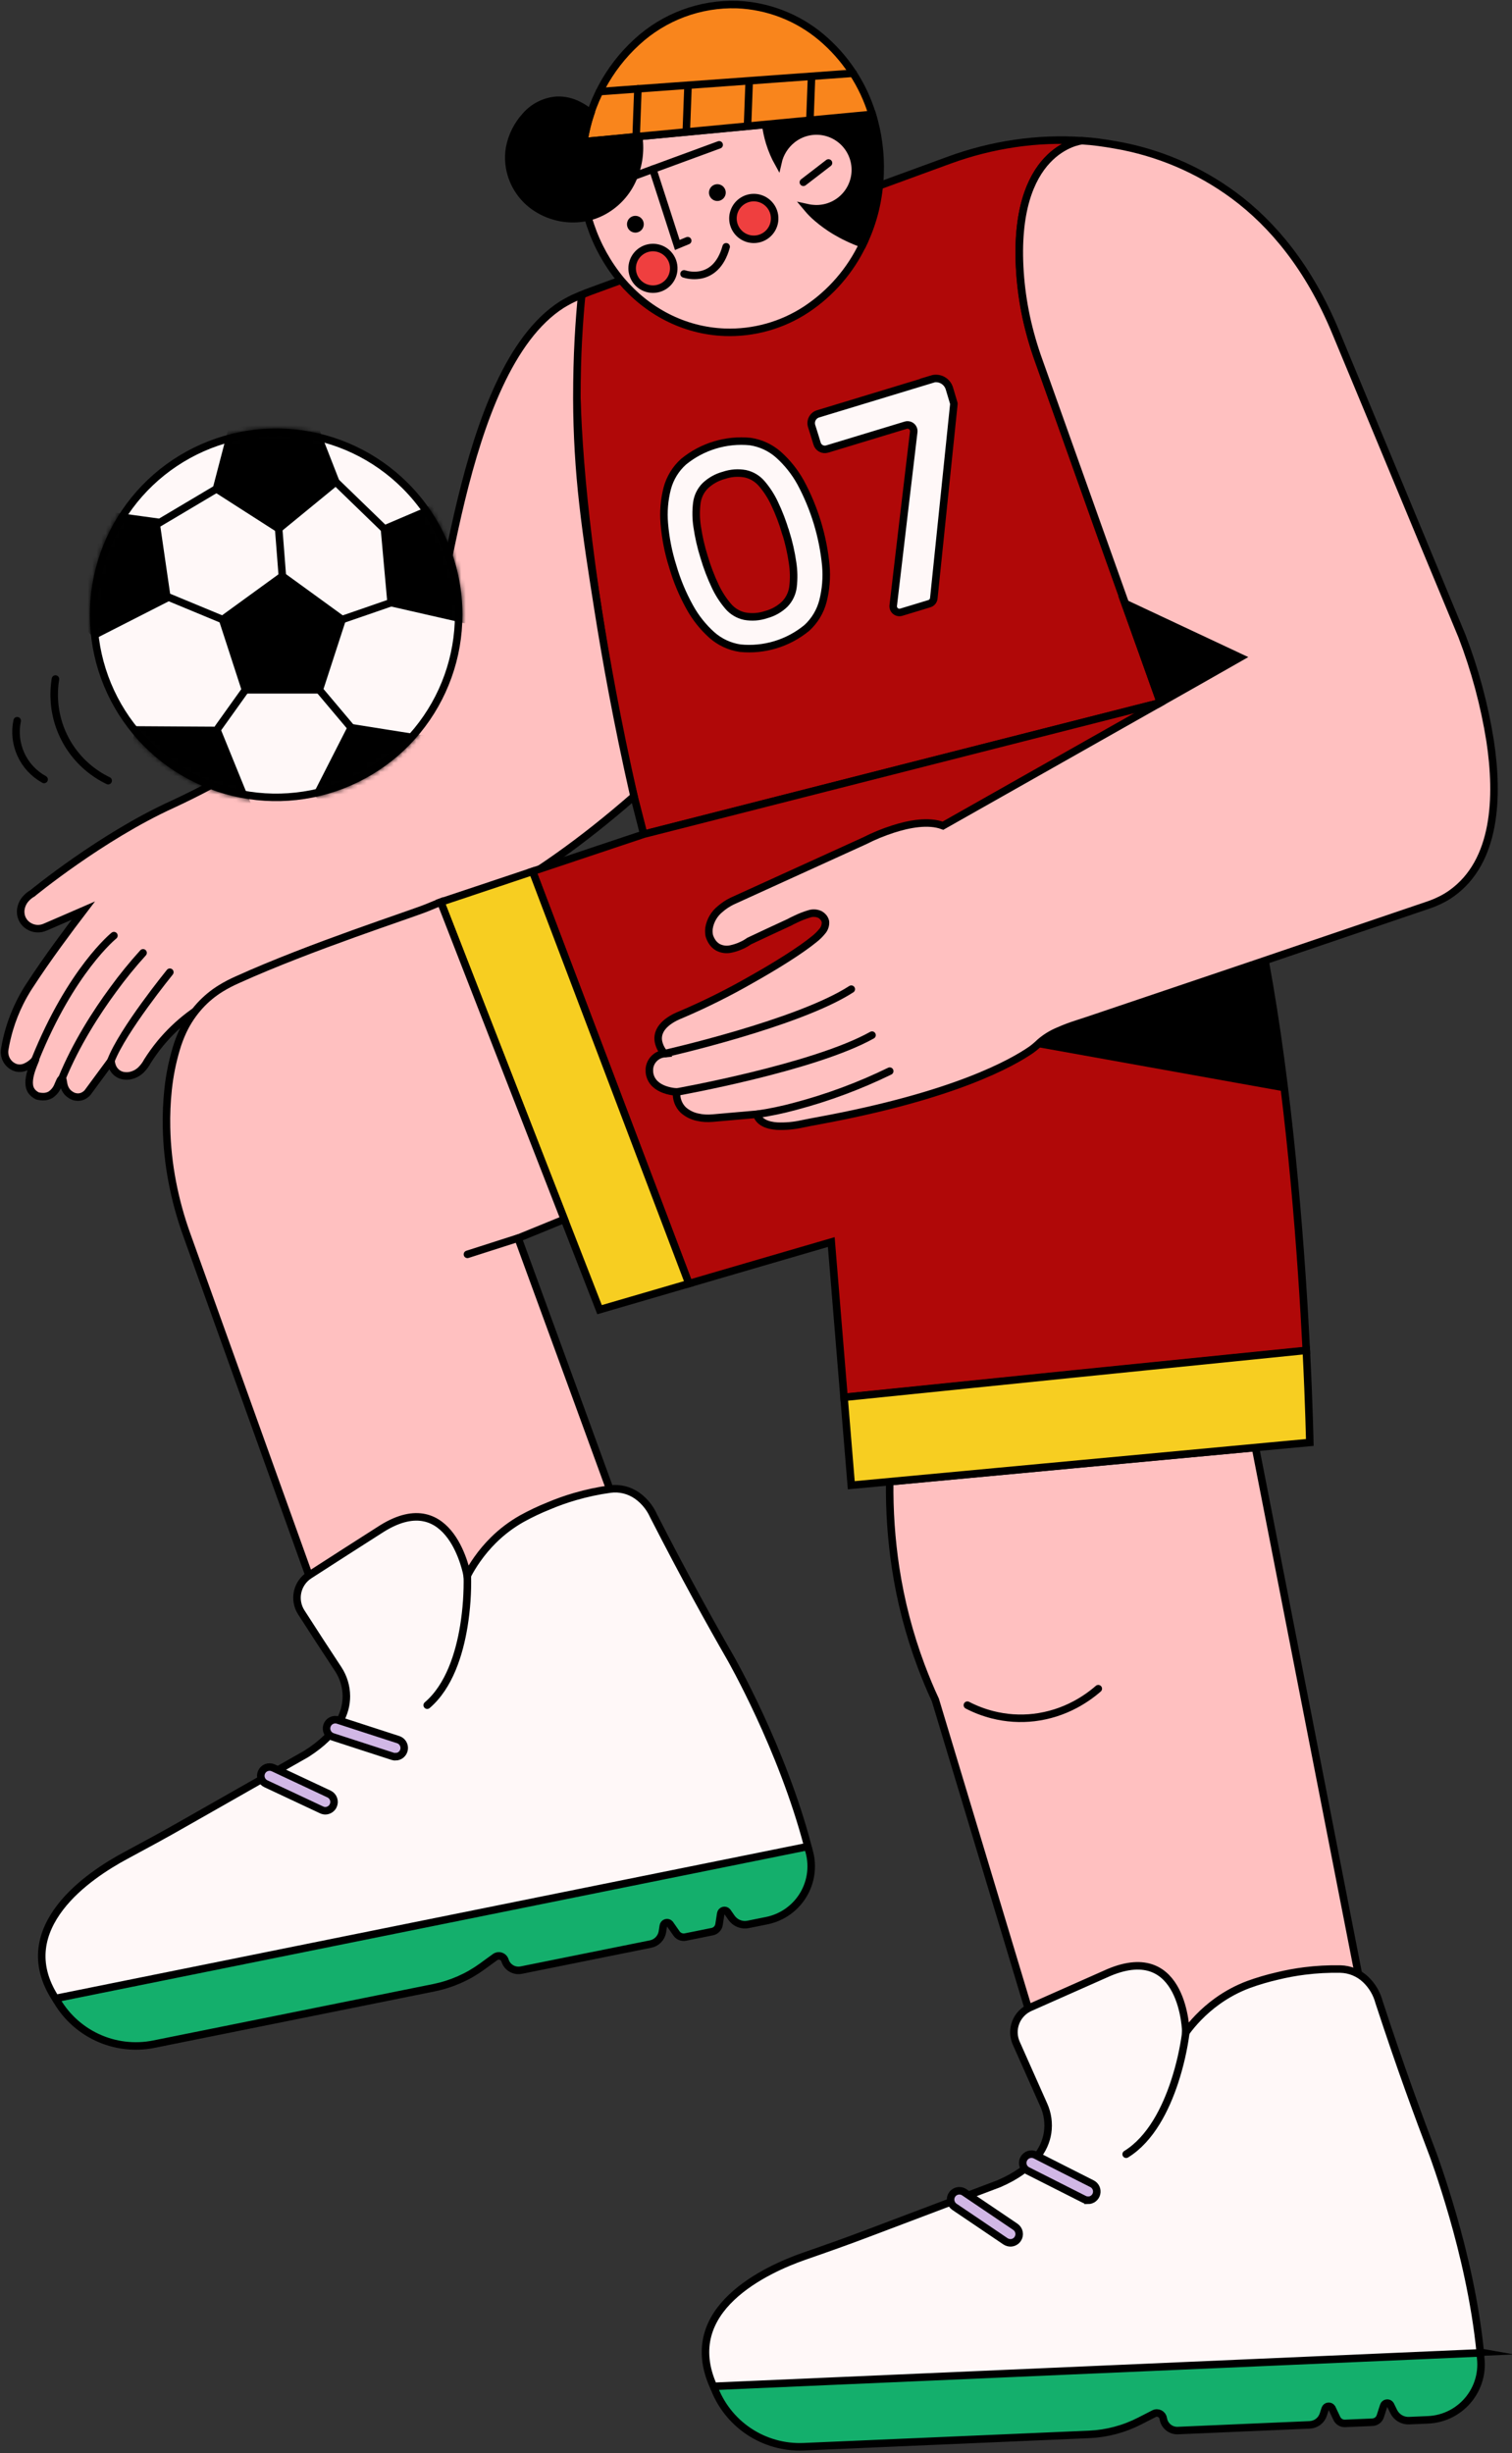 <svg width="336" height="545" viewBox="0 0 336 545" fill="none" xmlns="http://www.w3.org/2000/svg">
<rect x="0" y="0" width="336" height="545" fill="#333333" stroke="none"/>
<path d="M197.715 329.203C197.628 335.618 198.068 342.029 199.029 348.372C200.157 355.788 202.052 363.067 204.682 370.092C205.178 371.418 205.696 372.71 206.225 373.991C206.754 375.272 207.299 376.486 207.856 377.683C212.163 391.981 216.47 406.275 220.777 420.566L233.692 463.449L268.705 455.763L303.719 448.072L291.355 384.839C287.238 363.766 283.117 342.692 278.992 321.618L238.337 325.41L197.715 329.203Z" fill="#FFC0C0" stroke="black" stroke-width="1.671" stroke-miterlimit="10" stroke-linecap="round"/>
<path d="M240.498 31.284C235.501 30.948 230.483 31.145 225.528 31.874C220.562 32.605 215.684 33.842 210.97 35.567L171.139 50.13L131.319 64.688L130.289 65.084L129.264 65.507C129.231 65.663 127.716 72.229 128.195 88.513C128.674 104.798 131.135 130.783 139.055 169.773L141.06 177.57C141.728 180.169 142.394 182.768 143.059 185.367L200.466 170.72L257.874 156.112L244.341 118.136L230.807 80.171C229.666 77.005 228.736 73.768 228.023 70.48C227.322 67.187 226.861 63.848 226.642 60.489C225.734 46.811 229.059 39.526 232.679 35.65C236.299 31.774 240.225 31.312 240.498 31.284Z" fill="#B00808" stroke="black" stroke-width="1.671" stroke-miterlimit="10" stroke-linecap="round"/>
<path d="M129.264 65.507C128.341 65.854 127.439 66.256 126.563 66.71C125.833 67.089 125.276 67.428 124.892 67.657C113.258 75.041 106.714 93.732 102.498 111.057C98.282 128.383 96.406 144.356 94.089 146.305C93.532 146.784 92.925 147.229 92.474 147.552C92.022 147.875 91.711 148.109 91.711 148.109C90.89 148.658 90.04 149.161 89.165 149.619C88.469 149.981 87.957 150.209 87.74 150.309C85.39 151.373 80.84 153.996 75.398 157.265C69.957 160.534 63.625 164.449 57.694 168.119C56.307 168.972 55.522 169.467 54.909 169.851C54.297 170.236 53.84 170.509 53.127 170.926C51.306 172.007 49.134 173.249 46.639 174.574C44.144 175.9 41.337 177.309 38.235 178.745C30.36 182.332 22.597 187.272 16.799 191.31C11.002 195.347 7.181 198.499 7.181 198.499C6.708 198.763 6.278 199.098 5.906 199.491C5.146 200.247 4.681 201.251 4.597 202.32C4.597 202.387 4.597 202.448 4.597 202.509V202.693C4.613 203.315 4.787 203.922 5.103 204.458C5.419 204.994 5.866 205.441 6.402 205.756C6.937 206.084 7.544 206.277 8.17 206.32C8.797 206.362 9.424 206.253 9.999 206.001L14.254 204.163L18.503 202.32C17.028 204.252 15.023 206.915 12.895 209.844C10.768 212.773 8.529 215.97 6.591 218.966C6.591 218.966 6.346 219.312 5.962 219.946C5.577 220.581 5.037 221.506 4.452 222.67C3.51 224.551 2.731 226.509 2.124 228.523C1.67 230.036 1.311 231.576 1.05 233.134C0.906 234.001 1.078 234.89 1.534 235.64C1.985 236.387 2.691 236.945 3.522 237.211C4.246 237.413 5.017 237.352 5.7 237.038C6.522 236.676 7.249 236.127 7.822 235.434C8.106 235.106 7.532 236.153 7.048 237.595C6.563 239.038 6.173 240.864 6.814 242.095C6.998 242.442 7.25 242.749 7.554 242.997C7.789 243.19 8.045 243.354 8.317 243.487C8.752 243.599 9.2 243.653 9.648 243.649C10.184 243.649 10.71 243.515 11.18 243.259C11.978 242.736 12.587 241.971 12.918 241.076C13.268 240.302 13.475 239.661 13.747 239.7C14.02 239.739 14.004 240.157 14.115 240.736C14.216 241.449 14.519 242.118 14.989 242.663C15.235 242.922 15.517 243.145 15.825 243.326C16.386 243.672 17.048 243.813 17.701 243.727C18.113 243.666 18.506 243.512 18.849 243.276C19.072 243.127 19.276 242.951 19.456 242.752L22.062 239.21L24.674 235.668C24.7 236.07 24.783 236.465 24.919 236.843C25.157 237.525 25.608 238.111 26.206 238.514C26.636 238.799 27.129 238.973 27.643 239.021C27.977 239.061 28.316 239.061 28.651 239.021C29.789 238.86 30.832 238.297 31.591 237.434C32.044 236.949 32.429 236.406 32.738 235.819C33.616 234.428 34.577 233.093 35.618 231.82C39.422 227.219 44.231 223.552 49.674 221.099C52.163 219.996 54.726 219.065 57.343 218.315C62.422 216.761 67.401 214.89 72.38 213.08C77.358 211.215 82.429 209.607 87.573 208.262C93.621 206.753 101.039 204.08 109.905 199.201C118.771 194.323 129.074 187.239 140.887 176.924C139.015 168.676 137.456 161.047 136.153 154.152C134.85 147.257 133.803 141.103 132.967 135.807C131.586 127.08 130.405 119.545 129.565 112.049C128.672 104.246 128.214 96.4 128.194 88.547C128.194 83.718 128.311 79.319 128.518 75.448C128.724 71.577 129.002 68.202 129.264 65.507Z" fill="#FFC0C0" stroke="black" stroke-width="1.671" stroke-miterlimit="10" stroke-linecap="round"/>
<path d="M257.873 156.112L200.466 170.72L143.059 185.334L130.706 189.466L118.348 193.598L135.718 239.388L153.089 285.184L168.905 280.567L184.727 275.95L186.142 293.215L187.562 310.479L238.927 305.283L290.292 300.087C289.278 279.854 287.006 247.787 282.071 218.821C277.137 189.856 269.524 163.953 257.873 156.112Z" fill="#B00808" stroke="black" stroke-width="1.671" stroke-miterlimit="10" stroke-linecap="round"/>
<path d="M97.948 200.421L115.591 245.698L133.235 290.976L143.165 288.08L153.089 285.184L135.719 239.389L118.348 193.599L108.151 197.012L97.948 200.421Z" fill="#F7CE21" stroke="black" stroke-width="1.671" stroke-miterlimit="10" stroke-linecap="round"/>
<path d="M187.562 310.446L188.364 320.203L189.172 329.983L240.119 325.227L291.066 320.476C291.066 320.476 291.027 318.482 290.91 314.907C290.793 311.332 290.604 306.247 290.292 300.015L238.927 305.211L187.562 310.446Z" fill="#F7CE21" stroke="black" stroke-width="1.671" stroke-miterlimit="10" stroke-linecap="round"/>
<path d="M281.113 213.386L253.117 222.096L225.121 230.812L254.933 236.169L284.739 241.521L282.923 227.454L281.113 213.386Z" fill="black" stroke="black" stroke-width="1.671" stroke-miterlimit="10" stroke-linecap="round"/>
<path d="M193.844 25.409L182.009 26.523L170.169 27.636C170.661 30.803 171.567 33.89 172.865 36.82C174.665 40.894 177.292 44.551 180.578 47.557C182.373 49.19 184.348 50.612 186.465 51.795C188.166 52.75 189.947 53.553 191.789 54.196C192.931 51.82 193.825 49.332 194.457 46.772C195.106 44.109 195.479 41.386 195.57 38.647C195.658 36.371 195.548 34.092 195.242 31.835C194.958 29.658 194.491 27.508 193.844 25.409Z" fill="black" stroke="black" stroke-width="1.671" stroke-miterlimit="10" stroke-linecap="round"/>
<path d="M182.572 49.239C181.882 48.682 181.347 48.237 180.94 47.852C180.534 47.468 180.239 47.167 180.038 46.945C179.838 46.722 179.76 46.633 179.643 46.493L179.342 46.137L179.648 46.204L180.01 46.271L180.322 46.315C180.512 46.315 180.768 46.36 181.018 46.371C182.412 46.439 183.801 46.168 185.066 45.582C186.332 44.996 187.437 44.112 188.287 43.006C189.137 41.9 189.706 40.604 189.946 39.23C190.186 37.856 190.09 36.444 189.666 35.115C189.241 33.787 188.501 32.58 187.509 31.6C186.517 30.619 185.303 29.894 183.969 29.485C182.635 29.076 181.222 28.996 179.851 29.252C178.48 29.508 177.191 30.093 176.095 30.955C174.465 32.238 173.326 34.044 172.871 36.068C172.559 35.511 172.236 34.831 171.918 34.102C171.583 33.324 171.289 32.528 171.038 31.718C170.805 30.966 170.626 30.248 170.482 29.569C170.337 28.889 170.242 28.254 170.17 27.67L149.965 29.58L129.737 31.468C129.615 32.242 129.514 33.016 129.436 33.801C129.359 34.587 129.303 35.383 129.269 36.179C128.84 45.665 131.959 54.971 138.019 62.282C143.772 69.099 151.908 73.482 161.064 73.822C167.491 74.05 173.83 72.269 179.197 68.726C184.633 65.123 188.98 60.102 191.767 54.207C190.612 53.799 189.48 53.331 188.375 52.803C187.384 52.336 186.537 51.873 185.841 51.461C185.452 51.233 184.961 50.938 184.404 50.565C183.848 50.191 183.235 49.757 182.572 49.239Z" fill="#FFC0C0" stroke="black" stroke-width="1.671" stroke-miterlimit="10" stroke-linecap="round"/>
<path d="M172.141 48.727C172.096 49.797 171.682 50.819 170.969 51.619C170.256 52.418 169.288 52.946 168.23 53.112C167.171 53.278 166.088 53.072 165.165 52.53C164.241 51.987 163.534 51.141 163.163 50.136C162.793 49.131 162.782 48.028 163.134 47.016C163.485 46.004 164.176 45.145 165.089 44.585C166.002 44.025 167.081 43.798 168.143 43.944C169.204 44.09 170.182 44.599 170.91 45.385C171.327 45.833 171.651 46.358 171.862 46.932C172.073 47.506 172.168 48.116 172.141 48.727Z" fill="#EF3F3F" stroke="black" stroke-width="1.671" stroke-miterlimit="10" stroke-linecap="round"/>
<path d="M149.719 59.815C149.674 60.882 149.26 61.901 148.548 62.698C147.837 63.495 146.871 64.02 145.816 64.186C144.76 64.351 143.68 64.145 142.759 63.604C141.838 63.062 141.133 62.219 140.763 61.216C140.394 60.214 140.384 59.114 140.733 58.105C141.083 57.095 141.772 56.238 142.682 55.679C143.593 55.12 144.669 54.894 145.727 55.039C146.786 55.184 147.762 55.691 148.488 56.473C148.905 56.921 149.229 57.447 149.44 58.02C149.652 58.594 149.746 59.204 149.719 59.815Z" fill="#EF3F3F" stroke="black" stroke-width="1.671" stroke-miterlimit="10" stroke-linecap="round"/>
<path d="M152.014 60.851C153.24 61.234 154.542 61.301 155.801 61.046C157.845 60.606 160.184 59.102 161.37 54.831" stroke="black" stroke-width="1.671" stroke-miterlimit="10" stroke-linecap="round"/>
<path d="M143.059 49.885C143.043 50.317 142.878 50.729 142.592 51.053C142.306 51.376 141.916 51.59 141.49 51.659C141.064 51.727 140.627 51.645 140.254 51.428C139.881 51.21 139.595 50.87 139.445 50.465C139.295 50.06 139.29 49.616 139.431 49.208C139.572 48.8 139.85 48.453 140.218 48.227C140.585 48.001 141.02 47.91 141.448 47.968C141.876 48.027 142.27 48.232 142.563 48.549C142.73 48.728 142.86 48.938 142.945 49.167C143.03 49.397 143.069 49.641 143.059 49.885Z" fill="black"/>
<path d="M161.276 42.857C161.262 43.225 161.14 43.582 160.924 43.881C160.708 44.18 160.408 44.408 160.062 44.537C159.717 44.666 159.34 44.689 158.981 44.604C158.622 44.519 158.297 44.33 158.045 44.06C157.709 43.696 157.531 43.214 157.55 42.719C157.569 42.224 157.783 41.757 158.146 41.42C158.416 41.17 158.755 41.006 159.118 40.948C159.482 40.891 159.855 40.942 160.189 41.095C160.524 41.249 160.806 41.498 160.999 41.812C161.192 42.125 161.289 42.489 161.276 42.857Z" fill="black"/>
<path d="M140.012 39.454L149.909 35.818L159.811 32.181" stroke="black" stroke-width="1.671" stroke-miterlimit="10" stroke-linecap="round"/>
<path d="M145.069 37.599L147.793 46.009L150.51 54.424L151.669 53.945L152.822 53.472" stroke="black" stroke-width="1.671" stroke-miterlimit="10" stroke-linecap="round"/>
<path d="M163.809 1.016C155.571 0.757 147.561 3.745 141.505 9.336C135.163 15.148 131.009 22.96 129.737 31.468L161.782 28.438L193.822 25.409C191.779 18.71 187.836 12.747 182.472 8.244C177.22 3.84 170.658 1.298 163.809 1.016Z" fill="#F9851C" stroke="black" stroke-width="1.671" stroke-miterlimit="10" stroke-linecap="round"/>
<path d="M178.529 40.501L181.319 38.357L184.109 36.207" stroke="black" stroke-width="1.671" stroke-miterlimit="10" stroke-linecap="round"/>
<path d="M141.922 30.321C142.424 33.717 141.89 37.185 140.391 40.273C138.971 43.221 136.623 45.621 133.708 47.106C132.628 47.653 131.48 48.053 130.294 48.298C126.467 49.068 122.491 48.314 119.211 46.198C117.54 45.125 116.128 43.693 115.078 42.006C114.028 40.32 113.366 38.421 113.141 36.447C113.004 35.233 113.044 34.007 113.258 32.804C113.761 30.182 114.979 27.75 116.778 25.776C117.655 24.759 118.724 23.926 119.925 23.324C121.125 22.722 122.433 22.363 123.772 22.268C125.438 22.222 127.088 22.599 128.568 23.365C129.543 23.851 130.453 24.459 131.274 25.175C131.068 25.776 130.868 26.411 130.684 27.079C130.5 27.748 130.322 28.455 130.166 29.19C130.077 29.587 129.999 29.977 129.932 30.36C129.865 30.738 129.804 31.117 129.748 31.474L135.835 30.917L141.922 30.321Z" fill="black" stroke="black" stroke-width="1.671" stroke-miterlimit="10" stroke-linecap="round"/>
<path d="M133.235 20.352L161.415 18.313L189.595 16.275" stroke="black" stroke-width="1.671" stroke-miterlimit="10" stroke-linecap="round"/>
<path d="M141.761 19.739L141.561 25.052L141.366 30.371" stroke="black" stroke-width="1.671" stroke-miterlimit="10" stroke-linecap="round"/>
<path d="M152.894 19.01L152.705 24.033L152.515 29.062" stroke="black" stroke-width="1.671" stroke-miterlimit="10" stroke-linecap="round"/>
<path d="M166.483 18.157L166.299 23.097L166.115 28.032" stroke="black" stroke-width="1.671" stroke-miterlimit="10" stroke-linecap="round"/>
<path d="M180.339 17.138L180.161 21.811L179.988 26.483" stroke="black" stroke-width="1.671" stroke-miterlimit="10" stroke-linecap="round"/>
<path d="M25.314 207.872C25.314 207.872 22.936 209.783 19.561 214.182C16.186 218.582 11.804 225.471 7.799 235.429" stroke="black" stroke-width="1.671" stroke-miterlimit="10" stroke-linecap="round"/>
<path d="M31.792 211.698C29.429 214.302 27.209 217.031 25.142 219.874C21.416 224.936 16.899 231.931 13.725 239.695" stroke="black" stroke-width="1.671" stroke-miterlimit="10" stroke-linecap="round"/>
<path d="M37.74 215.998C37.74 215.998 35.117 219.222 32.17 223.288C29.224 227.353 25.95 232.271 24.652 235.663" stroke="black" stroke-width="1.671" stroke-miterlimit="10" stroke-linecap="round"/>
<path d="M324.876 141.304L310.859 107.571L296.841 73.844C290.915 59.531 282.89 49.863 274.185 43.414C266.359 37.642 257.286 33.789 247.698 32.164C246.503 31.952 245.305 31.767 244.106 31.607C242.907 31.447 241.704 31.332 240.497 31.262C240.224 31.262 236.309 31.757 232.7 35.628C229.092 39.499 225.756 46.766 226.663 60.467C226.889 63.821 227.356 67.154 228.061 70.441C228.775 73.729 229.705 76.966 230.846 80.132L244.379 118.113L257.912 156.09L233.725 169.773L209.544 183.451C206.308 182.226 201.942 183.067 198.405 184.214C196.236 184.915 194.126 185.786 192.095 186.821L177.409 193.504L162.729 200.187C161.766 200.65 160.868 201.24 160.061 201.941C158.719 203.012 157.825 204.545 157.555 206.241C157.529 206.485 157.518 206.73 157.522 206.976C157.527 207.258 157.553 207.539 157.6 207.817C157.738 208.291 157.941 208.744 158.201 209.164C158.529 209.697 158.982 210.14 159.521 210.456C160.412 210.924 161.441 211.058 162.423 210.835C163.219 210.667 163.994 210.412 164.734 210.072C165.08 209.922 165.417 209.751 165.742 209.56C166.032 209.387 166.265 209.226 166.455 209.092L170.966 206.976L175.405 204.921C175.572 204.826 175.778 204.715 176.012 204.598C176.245 204.481 176.518 204.347 176.819 204.213C177.779 203.745 178.775 203.355 179.799 203.049C180.601 202.775 181.479 202.827 182.244 203.194C182.445 203.316 182.632 203.459 182.8 203.623C183.115 203.925 183.333 204.312 183.43 204.737C183.466 205.14 183.417 205.547 183.286 205.931C183.156 206.314 182.947 206.666 182.672 206.965C182.167 207.582 181.595 208.142 180.968 208.635C177.955 211.108 172.553 214.494 166.917 217.663C161.905 220.537 156.73 223.116 151.418 225.387C151.162 225.488 150.911 225.593 150.661 225.705C150.41 225.816 150.159 225.933 149.914 226.061C146.612 227.81 146.049 229.815 146.317 231.385C146.519 232.392 146.988 233.325 147.675 234.087C146.803 234.165 145.986 234.55 145.369 235.173C144.753 235.795 144.376 236.616 144.306 237.489C144.295 237.675 144.295 237.861 144.306 238.046C144.313 238.233 144.333 238.419 144.367 238.603C144.74 240.53 146.239 241.533 147.642 242.05C148.516 242.367 149.432 242.554 150.36 242.607C150.293 243.342 150.39 244.082 150.644 244.775C150.899 245.467 151.304 246.095 151.83 246.612C152.735 247.408 153.83 247.957 155.01 248.204C155.559 248.331 156.118 248.411 156.681 248.444C157.238 248.475 157.796 248.466 158.352 248.416L163.241 247.987L168.131 247.558C168.688 249.385 170.604 250.059 172.687 250.198C174.572 250.276 176.46 250.106 178.301 249.691C178.883 249.569 179.468 249.452 180.055 249.341L181.809 249.012C196.968 246.227 207.801 243.003 215.341 240.101C222.882 237.2 227.148 234.627 229.164 233.229C229.515 232.978 229.855 232.711 230.178 232.432C230.501 232.154 230.818 231.876 231.136 231.564C232.377 230.497 233.781 229.638 235.296 229.019C236.621 228.436 237.976 227.925 239.356 227.487L240.831 227.008C241.327 226.852 241.817 226.685 242.307 226.518L279.866 213.831L317.419 201.072C318.336 200.76 319.23 200.388 320.098 199.958C320.969 199.537 321.802 199.042 322.587 198.477C332.462 191.421 333.035 177.125 331.136 164.594C329.866 156.634 327.768 148.828 324.876 141.304Z" fill="#FFC0C0" stroke="black" stroke-width="1.671" stroke-miterlimit="10" stroke-linecap="round"/>
<path d="M147.67 234.092C147.67 234.092 155.094 232.421 163.993 229.793C172.893 227.164 183.263 223.589 189.172 219.768" stroke="black" stroke-width="1.671" stroke-miterlimit="10" stroke-linecap="round"/>
<path d="M150.343 242.63C150.343 242.63 157.973 241.271 167.218 239.015C176.463 236.76 187.311 233.597 193.783 229.982" stroke="black" stroke-width="1.671" stroke-miterlimit="10" stroke-linecap="round"/>
<path d="M168.131 247.581C171.045 247.156 173.929 246.553 176.769 245.776C183.988 243.865 191.003 241.253 197.715 237.979" stroke="black" stroke-width="1.671" stroke-miterlimit="10" stroke-linecap="round"/>
<path d="M257.873 156.112L266.728 151.1L275.583 146.06L262.774 140.051L249.965 134.041L253.93 145.063C255.248 148.75 256.563 152.433 257.873 156.112Z" fill="black" stroke="black" stroke-width="1.671" stroke-miterlimit="10" stroke-linecap="round"/>
<path d="M149.508 125.871C148.525 122.774 147.894 119.576 147.625 116.337C147.397 113.705 147.617 111.053 148.277 108.496C148.885 106.221 150.138 104.17 151.886 102.592C156.039 99.189 161.373 97.572 166.717 98.098C169.051 98.445 171.235 99.46 173.004 101.022C174.972 102.787 176.631 104.868 177.911 107.181C180.995 112.907 182.901 119.192 183.519 125.665C183.751 128.311 183.534 130.977 182.878 133.551C182.285 135.837 181.043 137.903 179.303 139.499C177.252 141.192 174.886 142.462 172.341 143.236C169.797 144.01 167.124 144.273 164.478 144.01C162.143 143.665 159.959 142.649 158.19 141.086C156.214 139.314 154.551 137.22 153.273 134.894C151.686 132.035 150.424 129.009 149.508 125.871ZM174.569 118.253C173.922 116.052 173.101 113.907 172.113 111.837C171.365 110.24 170.402 108.752 169.251 107.415C168.309 106.32 167.036 105.562 165.625 105.254C164.038 104.966 162.403 105.087 160.875 105.605C159.301 106.025 157.859 106.835 156.681 107.961C155.673 108.994 155.03 110.327 154.849 111.759C154.632 113.507 154.658 115.276 154.927 117.016C155.26 119.299 155.775 121.55 156.469 123.75C157.126 125.983 157.957 128.162 158.953 130.266C159.71 131.873 160.678 133.371 161.832 134.721C162.779 135.824 164.06 136.589 165.48 136.898C167.085 137.19 168.737 137.068 170.281 136.542C171.84 136.123 173.267 135.312 174.424 134.186C175.424 133.135 176.057 131.789 176.229 130.349C176.437 128.58 176.403 126.791 176.129 125.03C175.796 122.734 175.282 120.468 174.592 118.253H174.569Z" fill="#FFF8F8" stroke="black" stroke-width="1.671" stroke-miterlimit="10" stroke-linecap="round"/>
<path d="M207.149 84.247L194.473 88.096L181.804 91.944C181.53 92.025 181.276 92.16 181.055 92.341C180.834 92.521 180.651 92.744 180.517 92.996C180.383 93.248 180.3 93.523 180.273 93.808C180.246 94.091 180.276 94.378 180.361 94.65L180.974 96.6L181.575 98.566C181.642 98.792 181.753 99.002 181.902 99.185C182.051 99.368 182.236 99.519 182.444 99.629C182.652 99.741 182.88 99.81 183.116 99.833C183.351 99.856 183.588 99.832 183.814 99.763L192.541 97.118L201.268 94.467C201.488 94.399 201.722 94.388 201.948 94.434C202.173 94.48 202.384 94.581 202.561 94.728C202.738 94.876 202.875 95.065 202.961 95.279C203.046 95.493 203.077 95.725 203.05 95.954L200.761 115.256L198.494 134.531C198.468 134.76 198.498 134.992 198.584 135.206C198.669 135.42 198.807 135.609 198.983 135.757C199.16 135.904 199.371 136.006 199.597 136.051C199.823 136.097 200.056 136.086 200.277 136.018L203.406 135.072L206.531 134.119C206.793 134.04 207.025 133.885 207.199 133.674C207.372 133.464 207.48 133.209 207.511 132.939L209.739 111.375L211.966 89.816V89.733V89.638L211.471 87.967L210.969 86.297C210.85 85.904 210.655 85.538 210.395 85.222C210.134 84.904 209.814 84.642 209.451 84.449C209.089 84.256 208.693 84.136 208.284 84.097C207.876 84.058 207.463 84.099 207.071 84.219L207.149 84.247Z" fill="#FFF8F8" stroke="black" stroke-width="1.671" stroke-miterlimit="10" stroke-linecap="round"/>
<path d="M97.948 200.421L96.45 201.022L94.885 201.668C93.103 202.398 86.643 204.559 78.601 207.449C70.559 210.34 60.941 213.965 52.843 217.63C51.522 218.203 50.244 218.869 49.017 219.623C47.34 220.663 45.811 221.926 44.473 223.377C42.943 225.045 41.67 226.931 40.697 228.974C40.07 230.307 39.548 231.687 39.137 233.101C38.281 235.995 37.688 238.961 37.366 241.962C37.061 244.813 36.94 247.682 37.004 250.549C37.093 254.593 37.522 258.623 38.285 262.595C39.046 266.571 40.117 270.482 41.488 274.291L58.334 321.228L75.187 368.165C80.659 366.205 86.169 364.252 91.716 362.306C97.263 360.361 102.832 358.419 108.424 356.481C113.878 354.599 119.306 352.742 124.708 350.912C130.11 349.081 135.494 347.275 140.859 345.493L128.011 310.284C123.722 298.552 119.43 286.821 115.135 275.093L120.27 272.999L125.404 270.899C120.83 259.155 116.254 247.412 111.676 235.668C107.098 223.925 102.522 212.176 97.948 200.421Z" fill="#FFC0C0" stroke="black" stroke-width="1.671" stroke-miterlimit="10" stroke-linecap="round"/>
<path d="M179.398 410.112L95.86 427.02L12.322 443.928C14.395 447.749 17.638 450.804 21.575 452.646C25.512 454.487 29.936 455.017 34.197 454.159L65.335 447.888L96.472 441.611C98.386 441.221 100.253 440.627 102.041 439.84C103.835 439.054 105.538 438.076 107.121 436.922L108.557 435.875L109.994 434.834C110.178 434.696 110.393 434.604 110.62 434.567C110.847 434.53 111.079 434.547 111.298 434.619C111.516 434.691 111.715 434.814 111.875 434.978C112.036 435.143 112.155 435.343 112.222 435.563C112.45 436.302 112.943 436.93 113.606 437.327C114.269 437.724 115.056 437.861 115.814 437.713L130.188 434.817L144.562 431.921C145.233 431.789 145.846 431.453 146.317 430.958C146.791 430.463 147.102 429.836 147.208 429.159L147.308 428.513L147.408 427.867C147.432 427.711 147.5 427.564 147.603 427.445C147.707 427.326 147.842 427.238 147.993 427.193C148.143 427.147 148.303 427.145 148.454 427.187C148.605 427.23 148.741 427.315 148.845 427.432L149.591 428.502L150.338 429.571C150.554 429.881 150.856 430.121 151.206 430.261C151.559 430.407 151.947 430.442 152.32 430.362L155.294 429.766L158.263 429.164C158.649 429.087 159.003 428.893 159.276 428.608C159.549 428.323 159.728 427.961 159.789 427.571L159.978 426.357L160.167 425.149C160.191 424.993 160.259 424.847 160.362 424.727C160.466 424.608 160.601 424.521 160.752 424.475C160.902 424.429 161.062 424.427 161.213 424.47C161.364 424.512 161.5 424.597 161.604 424.714L162.077 425.388L162.551 426.068C162.956 426.65 163.522 427.101 164.18 427.365C164.838 427.629 165.559 427.695 166.254 427.555L168.326 427.137L170.398 426.719C172.163 426.361 173.828 425.621 175.276 424.549C176.724 423.478 177.92 422.102 178.778 420.518C179.637 418.935 180.138 417.183 180.246 415.385C180.354 413.587 180.066 411.787 179.403 410.112H179.398Z" fill="#14AF6C" stroke="black" stroke-width="1.671" stroke-miterlimit="10" stroke-linecap="round"/>
<path d="M162.322 368.332C160.201 364.645 157.644 360.112 154.759 354.821C151.875 349.531 148.672 343.483 145.219 336.744C144.898 336.03 144.502 335.353 144.039 334.722C143.339 333.767 142.487 332.933 141.516 332.255C140.66 331.665 139.703 331.237 138.692 330.991C137.683 330.746 136.636 330.691 135.607 330.829C132.957 331.193 130.338 331.751 127.771 332.5C125.805 333.069 123.875 333.753 121.99 334.55C119.917 335.38 117.897 336.338 115.942 337.418C113.643 338.719 111.526 340.32 109.649 342.179C108.329 343.488 107.127 344.909 106.057 346.429C105.235 347.591 104.491 348.805 103.829 350.065C103.829 350.065 102.949 345.053 100.142 341.249C97.335 337.445 92.607 334.811 84.916 339.579L76.83 344.747L68.749 349.948C68.085 350.374 67.512 350.926 67.063 351.574C66.613 352.222 66.297 352.952 66.13 353.723C65.964 354.494 65.952 355.289 66.095 356.065C66.237 356.84 66.532 357.58 66.961 358.241L71.032 364.54L75.159 370.838C76.333 372.627 76.964 374.719 76.974 376.859C76.974 380.434 75.22 385.14 68.064 389.668L54.597 397.326L41.131 404.983C38.941 406.238 36.731 407.475 34.504 408.692C32.276 409.91 30.048 411.117 27.821 412.312C23.922 414.406 17.479 418.394 13.341 423.824C9.203 429.254 7.215 436.126 12.333 444.007L95.926 427.132L179.526 410.246C176.658 399.28 172.358 388.799 168.772 381.064C165.185 373.328 162.322 368.332 162.322 368.332Z" fill="#FFF8F8" stroke="black" stroke-width="1.671" stroke-miterlimit="10" stroke-linecap="round"/>
<path d="M103.851 350.054C103.937 353.82 103.676 357.586 103.072 361.304C102.069 367.43 99.836 374.67 94.935 378.847" stroke="black" stroke-width="1.671" stroke-miterlimit="10" stroke-linecap="round"/>
<path d="M87.857 390.28C87.757 390.289 87.656 390.289 87.556 390.28C87.454 390.264 87.354 390.24 87.255 390.208L80.572 388.042L73.889 385.87C73.407 385.705 73.007 385.36 72.775 384.906C72.658 384.678 72.588 384.43 72.568 384.174C72.548 383.919 72.579 383.662 72.659 383.419C72.736 383.175 72.862 382.948 73.027 382.752C73.193 382.556 73.396 382.395 73.624 382.278C73.853 382.161 74.102 382.091 74.358 382.07C74.613 382.05 74.871 382.081 75.115 382.16L81.798 384.332L88.481 386.499C88.922 386.642 89.298 386.937 89.541 387.333C89.784 387.728 89.878 388.197 89.806 388.655C89.734 389.114 89.501 389.531 89.149 389.833C88.797 390.135 88.349 390.302 87.885 390.303L87.857 390.28Z" fill="#D1B7E5" stroke="black" stroke-width="1.671" stroke-miterlimit="10" stroke-linecap="round"/>
<path d="M72.302 402.304C72.161 402.304 72.021 402.287 71.884 402.254C71.741 402.226 71.603 402.179 71.472 402.115L65.274 399.208L59.075 396.3C58.843 396.192 58.634 396.039 58.461 395.85C58.288 395.661 58.154 395.439 58.067 395.198C57.98 394.956 57.942 394.7 57.954 394.444C57.967 394.188 58.03 393.937 58.14 393.705C58.359 393.238 58.755 392.877 59.241 392.702C59.726 392.527 60.262 392.551 60.729 392.77L66.928 395.677L73.132 398.589C73.595 398.813 73.951 399.211 74.122 399.696C74.293 400.181 74.266 400.714 74.045 401.179C73.888 401.521 73.632 401.808 73.31 402.003C73.008 402.195 72.659 402.299 72.302 402.304Z" fill="#D1B7E5" stroke="black" stroke-width="1.671" stroke-miterlimit="10" stroke-linecap="round"/>
<path d="M328.847 522.593L243.7 526.347L158.547 530.1C160.006 534.199 162.74 537.722 166.349 540.152C169.957 542.581 174.25 543.79 178.596 543.6L210.34 542.23L242.085 540.86C244.017 540.773 245.935 540.478 247.804 539.98C249.698 539.479 251.531 538.775 253.273 537.881L254.855 537.073L256.437 536.26C256.639 536.157 256.864 536.103 257.091 536.104C257.318 536.105 257.542 536.16 257.744 536.264C257.946 536.369 258.12 536.52 258.252 536.705C258.384 536.89 258.47 537.104 258.503 537.329C258.618 538.097 259.012 538.795 259.61 539.29C260.209 539.784 260.969 540.04 261.744 540.008L276.391 539.373L291.038 538.744C291.722 538.712 292.381 538.474 292.926 538.059C293.469 537.644 293.871 537.072 294.079 536.422L294.279 535.798L294.486 535.174C294.535 535.027 294.625 534.896 294.745 534.797C294.865 534.699 295.011 534.636 295.165 534.617C295.32 534.596 295.479 534.62 295.622 534.685C295.764 534.75 295.886 534.854 295.972 534.985L296.529 536.16L297.086 537.335C297.251 537.674 297.511 537.957 297.835 538.149C298.158 538.341 298.531 538.433 298.907 538.415L301.932 538.287L304.956 538.159C305.359 538.144 305.747 538.006 306.069 537.764C306.384 537.524 306.617 537.193 306.738 536.817L307.111 535.647L307.49 534.483C307.536 534.333 307.625 534.199 307.745 534.098C307.865 533.996 308.012 533.931 308.168 533.909C308.324 533.887 308.482 533.911 308.626 533.976C308.769 534.041 308.891 534.146 308.977 534.277L309.339 535.018L309.701 535.764C310.011 536.401 310.501 536.933 311.11 537.296C311.717 537.66 312.418 537.836 313.126 537.803L315.236 537.714L317.347 537.624C319.149 537.545 320.912 537.071 322.511 536.236C324.11 535.4 325.506 534.224 326.601 532.79C327.695 531.355 328.461 529.698 328.844 527.935C329.228 526.172 329.219 524.347 328.82 522.588L328.847 522.593Z" fill="#14AF6C" stroke="black" stroke-width="1.671" stroke-miterlimit="10" stroke-linecap="round"/>
<path d="M318.455 478.675C316.935 474.698 315.114 469.825 313.075 464.156C311.037 458.486 308.809 452.004 306.454 444.814C305.945 442.903 304.92 441.169 303.491 439.802C301.974 438.354 299.973 437.524 297.877 437.474C295.204 437.422 292.531 437.565 289.88 437.902C287.851 438.158 285.839 438.53 283.854 439.016C281.676 439.514 279.532 440.147 277.432 440.91C274.959 441.84 272.62 443.095 270.477 444.641C268.969 445.728 267.562 446.946 266.272 448.283C265.285 449.303 264.368 450.388 263.526 451.53C263.526 451.53 263.432 446.457 261.248 442.252C259.065 438.047 254.805 434.728 246.468 438.22L237.68 442.118L228.886 446.017C228.165 446.335 227.513 446.793 226.97 447.364C226.426 447.935 226 448.607 225.716 449.343C225.433 450.079 225.297 450.863 225.317 451.651C225.337 452.44 225.513 453.216 225.834 453.936L228.88 460.786L231.932 467.642C232.816 469.59 233.115 471.753 232.795 473.868C232.238 477.405 229.777 481.782 222.024 485.146L207.545 490.626L193.065 496.101C190.688 497.003 188.307 497.881 185.919 498.735C183.532 499.589 181.141 500.43 178.746 501.258C174.541 502.722 167.58 505.663 162.596 510.386C157.611 515.108 154.698 521.602 158.541 530.179L243.75 526.464L328.959 522.749C327.845 511.466 325.205 500.445 322.833 492.247C320.46 484.049 318.455 478.675 318.455 478.675Z" fill="#FFF8F8" stroke="black" stroke-width="1.671" stroke-miterlimit="10" stroke-linecap="round"/>
<path d="M263.526 451.547C263.029 455.281 262.188 458.961 261.015 462.541C259.065 468.461 255.746 475.227 250.255 478.613" stroke="black" stroke-width="1.671" stroke-miterlimit="10" stroke-linecap="round"/>
<path d="M241.784 488.833C241.636 488.833 241.488 488.816 241.344 488.783C241.192 488.748 241.046 488.694 240.909 488.621L234.622 485.441L228.34 482.267C227.882 482.037 227.532 481.637 227.365 481.153C227.206 480.661 227.249 480.126 227.482 479.665C227.716 479.204 228.122 478.854 228.613 478.691C229.103 478.531 229.638 478.571 230.1 478.803L236.382 481.988L242.669 485.168C243.06 485.367 243.372 485.691 243.556 486.089C243.739 486.487 243.784 486.935 243.681 487.361C243.579 487.787 243.336 488.166 242.992 488.437C242.647 488.708 242.222 488.856 241.784 488.855V488.833Z" fill="#D1B7E5" stroke="black" stroke-width="1.671" stroke-miterlimit="10" stroke-linecap="round"/>
<path d="M224.558 498.301C224.37 498.3 224.182 498.272 224.001 498.217C223.804 498.163 223.616 498.078 223.444 497.967L217.775 494.129L212.1 490.298C211.672 490.007 211.375 489.558 211.276 489.05C211.203 488.672 211.244 488.28 211.393 487.924C211.543 487.569 211.795 487.266 212.117 487.054C212.439 486.842 212.816 486.73 213.202 486.732C213.588 486.735 213.964 486.851 214.283 487.068L219.958 490.899L225.628 494.736C225.84 494.879 226.023 495.063 226.164 495.276C226.306 495.49 226.404 495.729 226.452 495.981C226.501 496.232 226.499 496.491 226.448 496.742C226.396 496.993 226.295 497.231 226.151 497.443C225.972 497.712 225.726 497.931 225.438 498.078C225.166 498.22 224.865 498.296 224.558 498.301Z" fill="#D1B7E5" stroke="black" stroke-width="1.671" stroke-miterlimit="10" stroke-linecap="round"/>
<path d="M101.925 136.598C101.924 145.982 98.67 155.075 92.717 162.329C86.763 169.582 78.479 174.547 69.276 176.378C60.072 178.208 50.518 176.79 42.243 172.367C33.967 167.943 27.481 160.786 23.891 152.117C20.3 143.447 19.826 133.8 22.55 124.821C25.275 115.841 31.028 108.084 38.831 102.871C46.633 97.657 56.002 95.311 65.341 96.231C74.68 97.151 83.41 101.281 90.046 107.916C93.817 111.679 96.808 116.15 98.847 121.072C100.886 125.994 101.931 131.27 101.925 136.598Z" fill="#FFF8F8" stroke="black" stroke-width="1.671" stroke-miterlimit="10" stroke-linecap="round"/>
<mask id="mask0_801_928" style="mask-type:alpha" maskUnits="userSpaceOnUse" x="19" y="95" width="84" height="83">
<path d="M101.925 136.598C101.924 145.982 98.67 155.075 92.717 162.329C86.763 169.582 78.479 174.547 69.276 176.378C60.072 178.208 50.518 176.79 42.243 172.367C33.967 167.943 27.481 160.786 23.891 152.117C20.3 143.447 19.826 133.8 22.55 124.821C25.275 115.841 31.028 108.084 38.831 102.871C46.633 97.657 56.002 95.311 65.341 96.231C74.68 97.151 83.41 101.281 90.046 107.916C93.817 111.679 96.808 116.15 98.847 121.072C100.886 125.994 101.931 131.27 101.925 136.598Z" fill="#FFF8F8" stroke="black" stroke-width="1.671" stroke-miterlimit="10" stroke-linecap="round"/>
</mask>
<g mask="url(#mask0_801_928)">
<path d="M17.323 113.575L13.201 121.282L9.075 128.99L15.184 134.949L21.299 140.908L29.196 136.882L37.099 132.855L35.868 124.407L34.643 115.964L25.983 114.766L17.323 113.575Z" fill="black" stroke="black" stroke-width="1.671" stroke-miterlimit="10" stroke-linecap="round"/>
<path d="M48.26 162.288L39.577 162.238L30.9 162.183L28.806 170.191L26.707 178.2L34.092 183.201L41.476 188.207L48.137 183.29L54.798 178.372L51.529 170.33L48.26 162.288Z" fill="black" stroke="black" stroke-width="1.671" stroke-miterlimit="10" stroke-linecap="round"/>
<path d="M94.261 164.249L86.158 162.968L78.049 161.681L74.323 168.994L70.598 176.306L76.406 182.109L82.204 187.912L89.516 184.186L96.829 180.461L95.548 172.352L94.261 164.249Z" fill="black" stroke="black" stroke-width="1.671" stroke-miterlimit="10" stroke-linecap="round"/>
<path d="M85.44 117.545L86.175 125.721L86.91 133.891L94.913 135.718L102.916 137.544L107.121 130.499L111.331 123.454L105.934 117.278L100.532 111.096L92.986 114.321L85.44 117.545Z" fill="black" stroke="black" stroke-width="1.671" stroke-miterlimit="10" stroke-linecap="round"/>
<path d="M68.649 91.777L60.456 92.25L52.258 92.729L50.181 100.671L48.109 108.607L55.015 113.034L61.927 117.467L68.27 112.266L74.619 107.064L71.634 99.418L68.649 91.777Z" fill="black" stroke="black" stroke-width="1.671" stroke-miterlimit="10" stroke-linecap="round"/>
<path d="M62.745 128.004L56.107 132.827L49.468 137.65L52.008 145.458L54.542 153.261H62.745H70.954L73.488 145.458L76.028 137.65L69.389 132.827L62.745 128.004Z" fill="black" stroke="black" stroke-width="1.671" stroke-miterlimit="10" stroke-linecap="round"/>
<path d="M37.461 132.671L43.465 135.161L49.468 137.65" fill="black"/>
<path d="M37.461 132.671L43.465 135.161L49.468 137.65" stroke="black" stroke-width="1.671" stroke-miterlimit="10" stroke-linecap="round"/>
<path d="M34.894 116.46L41.499 112.533L48.109 108.607" fill="black"/>
<path d="M34.894 116.46L41.499 112.533L48.109 108.607" stroke="black" stroke-width="1.671" stroke-miterlimit="10" stroke-linecap="round"/>
<path d="M61.926 117.467L62.339 122.736L62.745 128.004" fill="black"/>
<path d="M61.926 117.467L62.339 122.736L62.745 128.004" stroke="black" stroke-width="1.671" stroke-miterlimit="10" stroke-linecap="round"/>
<path d="M86.91 133.891L81.469 135.773L76.028 137.65" fill="black"/>
<path d="M86.91 133.891L81.469 135.773L76.028 137.65" stroke="black" stroke-width="1.671" stroke-miterlimit="10" stroke-linecap="round"/>
<path d="M70.954 153.261L74.502 157.471L78.049 161.681" fill="black"/>
<path d="M70.954 153.261L74.502 157.471L78.049 161.681" stroke="black" stroke-width="1.671" stroke-miterlimit="10" stroke-linecap="round"/>
<path d="M54.542 153.261L51.535 157.471L48.527 161.681" fill="black"/>
<path d="M54.542 153.261L51.535 157.471L48.527 161.681" stroke="black" stroke-width="1.671" stroke-miterlimit="10" stroke-linecap="round"/>
<path d="M74.619 107.064L80.032 112.305L85.44 117.546" fill="black"/>
<path d="M74.619 107.064L80.032 112.305L85.44 117.546" stroke="black" stroke-width="1.671" stroke-miterlimit="10" stroke-linecap="round"/>
</g>
<path d="M12.322 150.86C12.039 152.598 11.97 154.364 12.115 156.118C12.42 159.795 13.681 163.328 15.773 166.367C17.864 169.406 20.714 171.846 24.039 173.444" stroke="black" stroke-width="1.671" stroke-miterlimit="10" stroke-linecap="round"/>
<path d="M3.818 160.128C3.284 162.657 3.577 165.29 4.654 167.64C5.731 169.989 7.534 171.93 9.799 173.176" stroke="black" stroke-width="1.671" stroke-miterlimit="10" stroke-linecap="round"/>
<path d="M214.974 378.847C216.743 379.765 218.611 380.476 220.543 380.969C223.577 381.744 226.728 381.952 229.838 381.581C233.042 381.191 236.145 380.207 238.988 378.68C240.805 377.707 242.506 376.534 244.062 375.182" stroke="black" stroke-width="1.671" stroke-miterlimit="10" stroke-linecap="round"/>
<path d="M115.135 275.076L109.504 276.88L103.874 278.685" stroke="black" stroke-width="1.671" stroke-miterlimit="10" stroke-linecap="round"/>
</svg>

